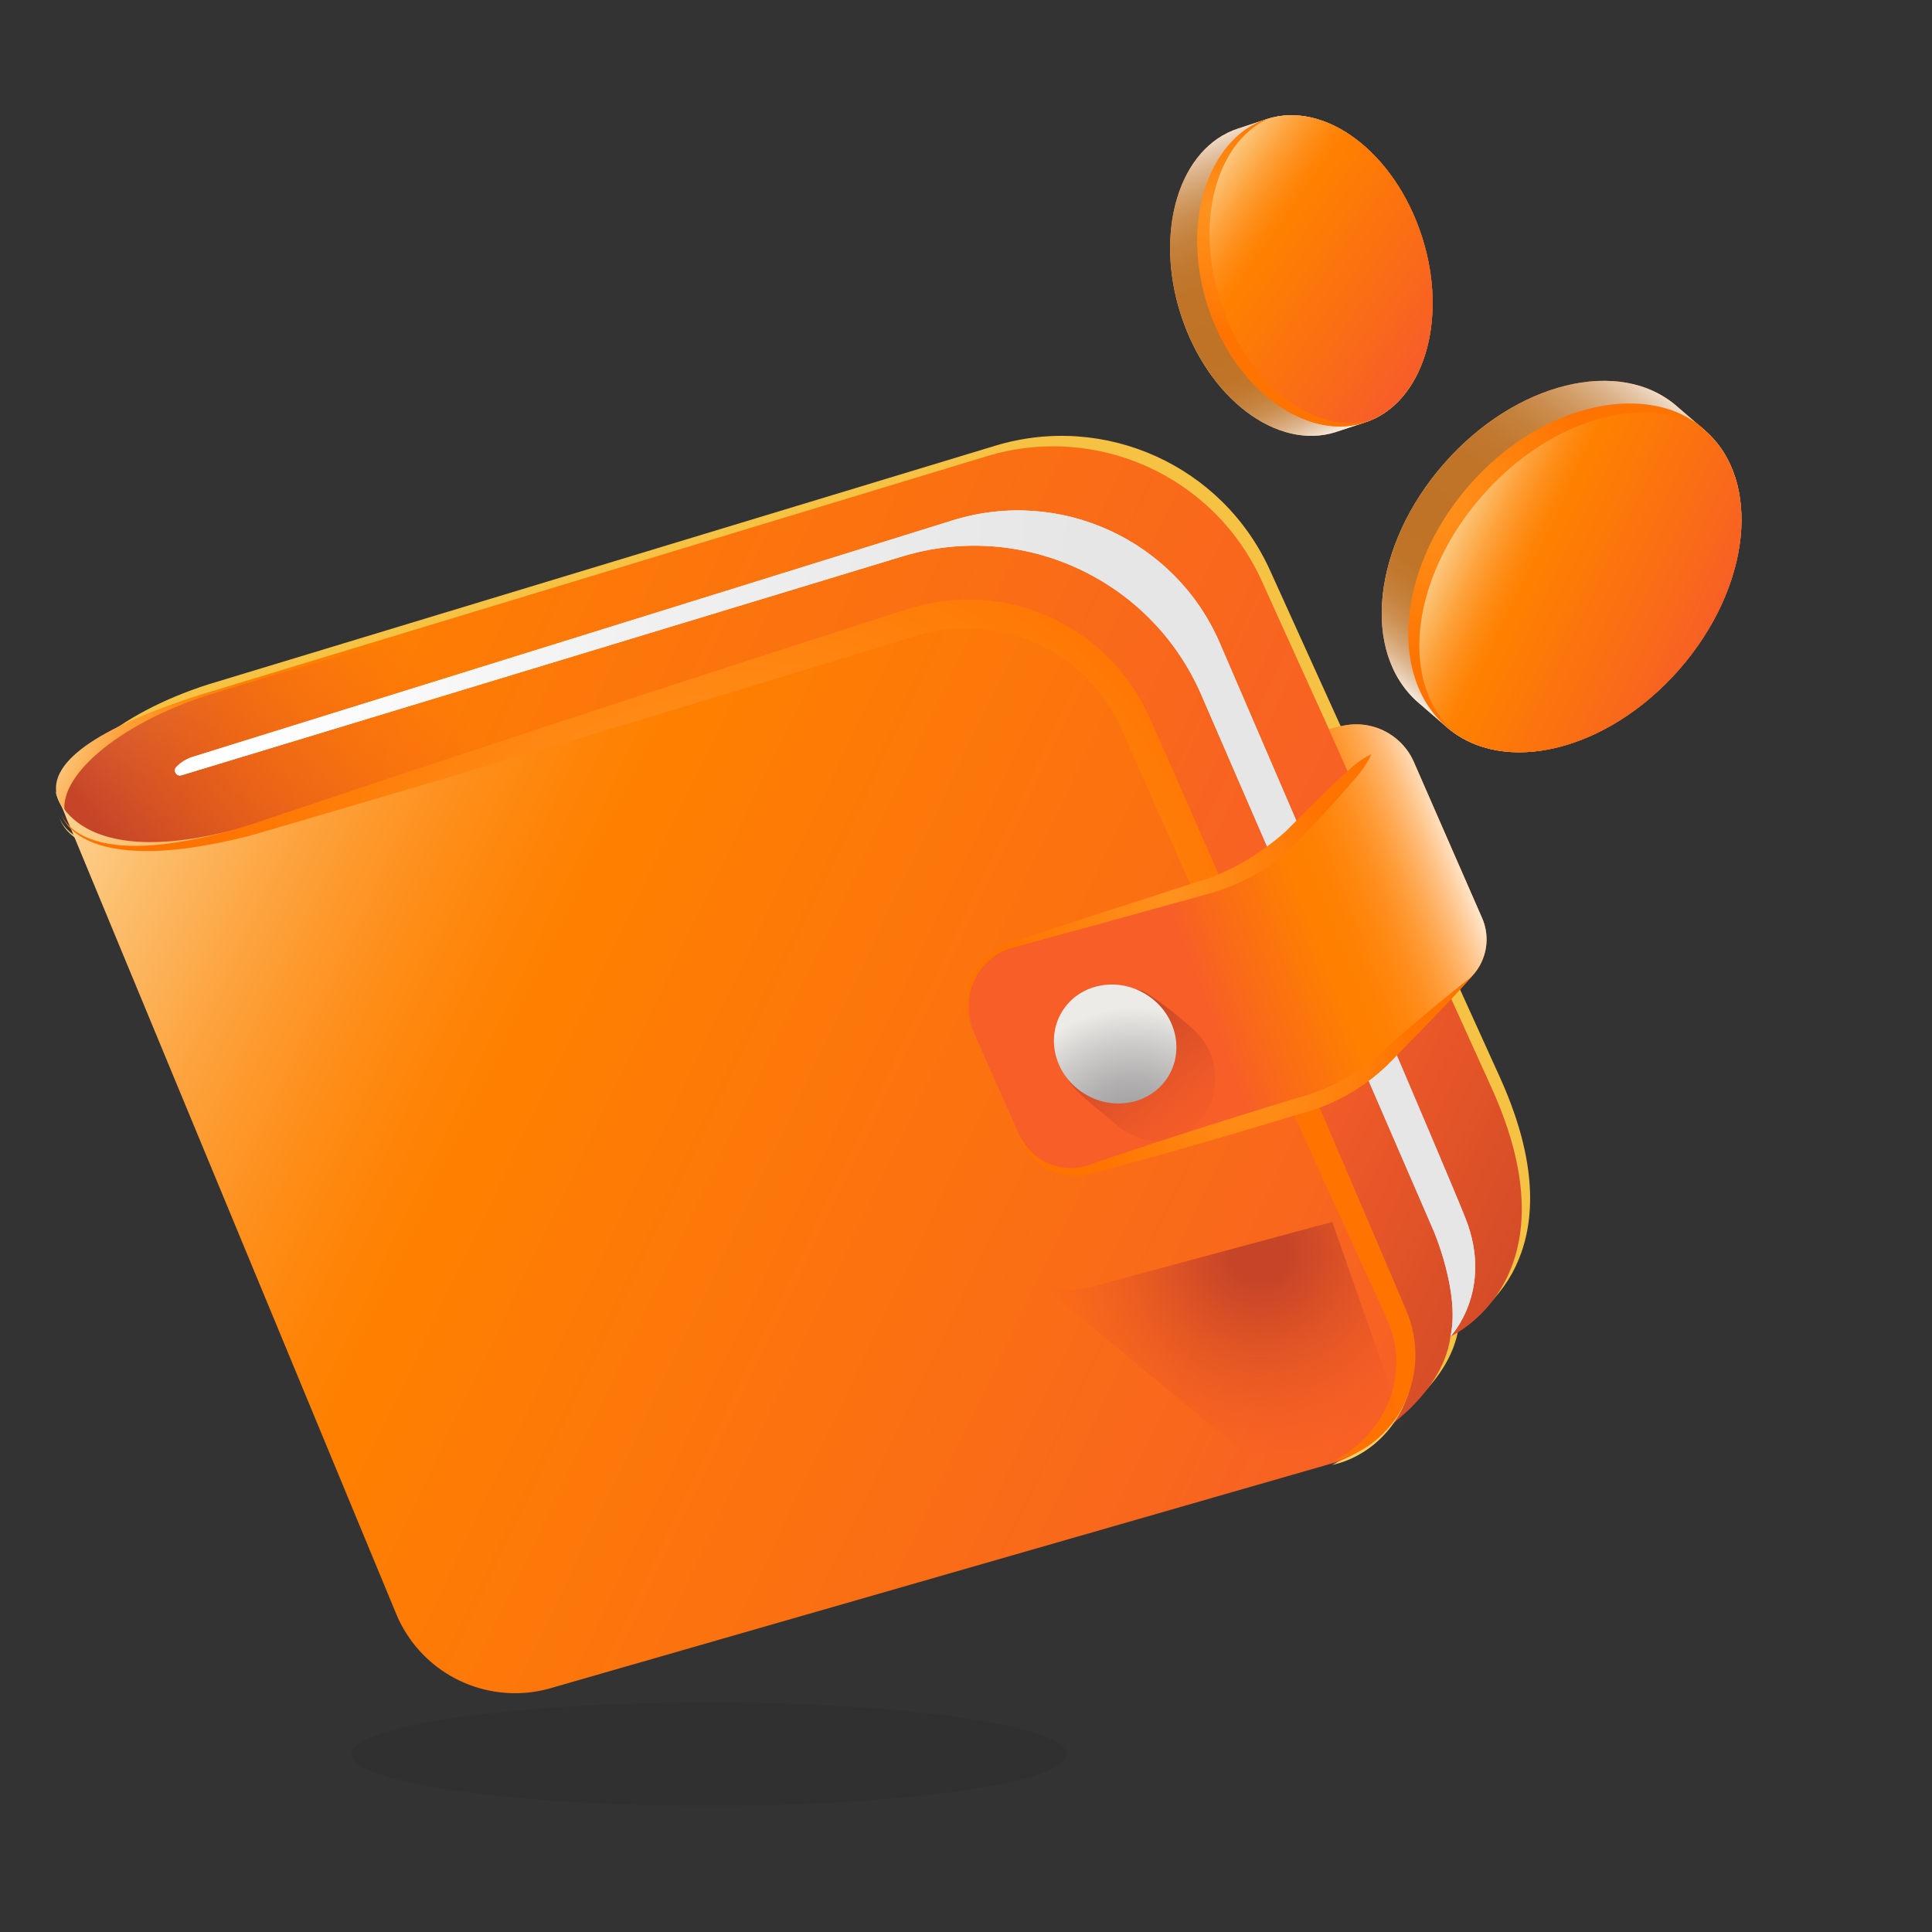 <svg xmlns="http://www.w3.org/2000/svg" width="200" height="200" xmlns:xlink="http://www.w3.org/1999/xlink"><rect width="100%" height="100%" fill="#333333" stroke="none"/><defs><linearGradient id="l" x1="2577.708" y1="-4267.677" x2="2548.78" y2="-4281.578" gradientTransform="rotate(-41.169 7077.265 1108.21)" xlink:href="#a"/><linearGradient id="d" x1="195.607" y1="129.535" x2="16.12" y2="44.908" gradientUnits="userSpaceOnUse"><stop offset=".113" stop-color="#c64528"/><stop offset=".324" stop-color="#f75e28"/><stop offset=".576" stop-color="#fa6e14"/><stop offset=".89" stop-color="#ff8000"/><stop offset=".908" stop-color="#fe8103"/><stop offset=".922" stop-color="#fe870d"/><stop offset=".935" stop-color="#fe911d"/><stop offset=".947" stop-color="#fd9e35"/><stop offset=".959" stop-color="#fdb054"/><stop offset=".971" stop-color="#fcc57a"/><stop offset=".981" stop-color="#fbdea5"/><stop offset=".985" stop-color="#fbe7b4"/></linearGradient><linearGradient id="f" x1="-968.196" y1="2520.886" x2="-924.32" y2="2669.752" gradientTransform="rotate(-10.049 -14454.75 -4585.788)" gradientUnits="userSpaceOnUse"><stop offset=".018" stop-color="#fdfdfd"/><stop offset=".044" stop-color="#f6f6f6"/><stop offset=".246" stop-color="#cacaca"/><stop offset=".402" stop-color="#afaeae"/><stop offset=".493" stop-color="#a5a4a4"/><stop offset=".512" stop-color="#aaa9a9"/><stop offset=".682" stop-color="#d7d6d6"/><stop offset=".814" stop-color="#f2f2f2"/><stop offset=".89" stop-color="#fdfdfd"/></linearGradient><linearGradient id="g" x1="20.53" y1="85.114" x2="198.875" y2="102.449" gradientUnits="userSpaceOnUse"><stop offset=".018" stop-color="#fff"/><stop offset=".253" stop-color="#f0f0f0"/><stop offset=".494" stop-color="#e6e6e6"/></linearGradient><linearGradient id="a" x1="161.742" y1="159.668" x2="-2.269" y2="80.853" gradientUnits="userSpaceOnUse"><stop offset=".085" stop-color="#f75e28"/><stop offset=".342" stop-color="#fa6e14"/><stop offset=".66" stop-color="#ff8000"/><stop offset=".697" stop-color="#fe8407"/><stop offset=".752" stop-color="#fe8f1b"/><stop offset=".819" stop-color="#fda23c"/><stop offset=".894" stop-color="#fcbd6b"/><stop offset=".975" stop-color="#fbdea5"/><stop offset=".994" stop-color="#fbe7b4"/></linearGradient><linearGradient id="h" x1="180.848" y1="67.872" x2="145.166" y2="50.725" xlink:href="#a"/><linearGradient id="i" x1="180.848" y1="67.872" x2="145.166" y2="50.725" gradientTransform="rotate(48.831 163.112 59.906)" xlink:href="#a"/><linearGradient id="b" x1="-507.752" y1="4715.346" x2="-473.343" y2="4742.089" gradientTransform="scale(1 -1) rotate(15.509 17411.334 4731.523)" gradientUnits="userSpaceOnUse"><stop offset="0" stop-color="#fff"/><stop offset=".018" stop-color="#f5ebe0"/><stop offset=".047" stop-color="#e9cfb4"/><stop offset=".078" stop-color="#ddb68e"/><stop offset=".111" stop-color="#d4a16d"/><stop offset=".146" stop-color="#cc9053"/><stop offset=".185" stop-color="#c6833f"/><stop offset=".229" stop-color="#c27a30"/><stop offset=".281" stop-color="#bf7428"/><stop offset=".369" stop-color="#bf7326"/><stop offset=".547" stop-color="#bf7428"/><stop offset=".638" stop-color="#c17930"/><stop offset=".709" stop-color="#c5823d"/><stop offset=".77" stop-color="#cb8e50"/><stop offset=".824" stop-color="#d29e68"/><stop offset=".874" stop-color="#dbb187"/><stop offset=".92" stop-color="#e6c8ab"/><stop offset=".962" stop-color="#f2e3d3"/><stop offset="1" stop-color="#fff"/></linearGradient><linearGradient id="j" x1="180.162" y1="68.1" x2="148.458" y2="52.864" gradientTransform="rotate(48.831 163.112 59.906)" xlink:href="#a"/><linearGradient id="s" x1="2287.09" y1="-721.468" x2="2260.722" y2="-686.059" gradientTransform="rotate(-73.665 1749.912 1142.493)" gradientUnits="userSpaceOnUse"><stop offset=".082" stop-color="#c64528"/><stop offset=".144" stop-color="#cb4728" stop-opacity=".883"/><stop offset=".273" stop-color="#da4f28" stop-opacity=".583"/><stop offset=".459" stop-color="#f15b28" stop-opacity=".105"/><stop offset=".498" stop-color="#f75e28" stop-opacity="0"/></linearGradient><linearGradient id="k" x1="2577.708" y1="-4267.677" x2="2548.78" y2="-4281.578" gradientTransform="rotate(-58.997 5152.036 22.066)" xlink:href="#a"/><linearGradient id="e" x1="18.138" y1="95.484" x2="47.379" y2="72.557" gradientUnits="userSpaceOnUse"><stop offset="0" stop-color="#c64528"/><stop offset="1" stop-color="#f75e28" stop-opacity="0"/></linearGradient><linearGradient id="m" x1="2967.327" y1="8251.906" x2="2995.223" y2="8273.586" gradientTransform="scale(1 -1) rotate(74.506 7008.7 2245.749)" xlink:href="#b"/><linearGradient id="n" x1="150.176" y1="37.836" x2="122.307" y2="18.304" gradientTransform="rotate(17.827 136.198 28.04)" xlink:href="#a"/><linearGradient id="r" x1="-918.1" y1="2572.187" x2="-887.071" y2="2566.143" gradientTransform="rotate(-10.049 -14454.75 -4585.788)" gradientUnits="userSpaceOnUse"><stop offset="0" stop-color="#f75e28"/><stop offset=".194" stop-color="#fa6e14"/><stop offset=".435" stop-color="#ff8000"/><stop offset=".528" stop-color="#ff8103"/><stop offset=".601" stop-color="#ff860d"/><stop offset=".669" stop-color="#ff8e1e"/><stop offset=".732" stop-color="#ff9a35"/><stop offset=".793" stop-color="#ffaa54"/><stop offset=".852" stop-color="#ffbc7a"/><stop offset=".909" stop-color="#ffd3a6"/><stop offset=".964" stop-color="#ffecd9"/><stop offset="1" stop-color="#fff"/></linearGradient><radialGradient id="p" cx="76.435" cy="106.649" fx="76.435" fy="106.649" r="58.738" gradientUnits="userSpaceOnUse"><stop offset="0" stop-color="#fff"/><stop offset=".034" stop-color="#ffecd8"/><stop offset=".083" stop-color="#ffd4a7"/><stop offset=".133" stop-color="#ffc07d"/><stop offset=".184" stop-color="#ffb05a"/><stop offset=".235" stop-color="#ffa340"/><stop offset=".287" stop-color="#ff9a2d"/><stop offset=".34" stop-color="#ff9421"/><stop offset=".397" stop-color="#ff931e"/><stop offset="1" stop-color="#ff7300"/></radialGradient><radialGradient id="q" cx="-916.177" cy="2602.263" fx="-916.177" fy="2602.263" r="37.664" gradientTransform="rotate(-10.049 -14454.75 -4585.788)" gradientUnits="userSpaceOnUse"><stop offset=".082" stop-color="#c64528"/><stop offset=".174" stop-color="#cd4828" stop-opacity=".854"/><stop offset=".374" stop-color="#df5128" stop-opacity=".481"/><stop offset=".612" stop-color="#f75e28" stop-opacity="0"/></radialGradient><radialGradient id="o" cx="125.503" cy="21.835" fx="125.503" fy="21.835" r="12.832" xlink:href="#c"/><radialGradient id="c" cx="148.489" cy="51.878" fx="148.489" fy="51.878" r="17.04" gradientUnits="userSpaceOnUse"><stop offset="0" stop-color="#fff"/><stop offset="0" stop-color="#ffecd8"/><stop offset="0" stop-color="#ffd4a7"/><stop offset="0" stop-color="#ffc07d"/><stop offset="0" stop-color="#ffb05a"/><stop offset="0" stop-color="#ffa340"/><stop offset="0" stop-color="#ff9a2d"/><stop offset="0" stop-color="#ff9421"/><stop offset="0" stop-color="#ff931e"/><stop offset="1" stop-color="#ff7300"/></radialGradient><radialGradient id="t" cx="630.856" cy="95.014" fx="630.856" fy="95.014" r="13.906" gradientTransform="rotate(9.548 250.092 -3026.943)" gradientUnits="userSpaceOnUse"><stop offset=".281" stop-color="#a5a4a4"/><stop offset=".454" stop-color="#b1afaf"/><stop offset=".766" stop-color="#d0cfcd"/><stop offset="1" stop-color="#edebe8"/></radialGradient><radialGradient id="u" cx="128.992" cy="111.398" fx="128.992" fy="111.398" r="18.078" xlink:href="#c"/><radialGradient id="v" cx="121.026" cy="92.337" fx="121.026" fy="92.337" r="17.891" xlink:href="#c"/></defs><ellipse cx="73.394" cy="181.591" rx="37.022" ry="5.35" fill="#090909" opacity=".07"/><path d="m155.24 111.458-23.774-52.43c-4.908-10.822-17.075-16.334-28.447-12.885L21.522 70.86C12.125 73.867 5.54 79.532 6.814 83.513c1.274 3.98 9.925 4.769 19.322 1.76l66.693-20.95c10.434-3.277 21.664 1.81 26.08 11.816l26.115 59.176c1.98 4.487.108 10.813-2.506 12.707 0 0 7.655-4.242 8.5-10.758 0 0 13.27-5.902 4.222-25.806z" fill="#f6c243"/><path d="m154.376 112.541-23.774-52.43c-4.908-10.822-17.075-16.334-28.447-12.885L20.658 71.942C11.26 74.95 4.676 78.615 5.95 82.596c1.274 3.98 9.925 6.769 19.322 3.76l66.693-20.95c10.434-3.278 21.664 1.81 26.08 11.816l26.115 59.176c1.98 4.487.108 10.813-2.506 12.707 0 0 7.655-4.242 8.5-10.758 0 0 13.27-5.902 4.222-25.806z" fill="url(#d)"/><path d="M21.522 71.966C12.125 74.974 5.54 80.64 6.814 84.62c1.274 3.98 9.925 4.769 19.322 1.76L90 62.972c2.743-13.515-68.48 8.995-68.48 8.995z" fill="url(#e)"/><path d="M148.394 127.382s2.774 6.42 1.76 10.965c0 0 4.52-4.741 1.558-12.22-1.957-4.94-16.064-37.864-25.43-59.55-4.615-10.684-16.546-16.167-27.659-12.71l-78.65 24.474c-.65.202-1.24.563-1.717 1.05-.379.386.007 1.023.525.866l74.634-22.658c12.452-3.78 25.76 2.379 30.935 14.319l24.044 55.464z" fill="url(#f)"/><path d="M148.394 127.382s2.774 6.42 1.76 10.965c0 0 4.52-4.741 1.558-12.22-1.957-4.94-16.064-37.864-25.43-59.55-4.615-10.684-16.546-16.167-27.659-12.71l-78.65 24.474c-.65.202-1.24.563-1.717 1.05-.379.386.007 1.023.525.866l74.634-22.658c12.452-3.78 25.76 2.379 30.935 14.319l24.044 55.464z" fill="url(#g)"/><path d="M6.184 84.672c.047.185.124.359.21.522.04.084.092.16.138.24.049.077.102.15.152.226.212.292.459.542.712.764.511.443 1.06.763 1.586 1.005.065.03.13.063.195.09l.195.079c.13.05.254.107.38.146.253.083.492.17.727.228l.341.092c.111.03.221.049.327.072.213.043.413.093.604.118l.537.084c.167.023.323.037.467.053l.396.043.325.021.577.036a28.153 28.153 0 0 0 3.769-.121 41.132 41.132 0 0 0 3.94-.57c.654-.115 1.3-.26 1.95-.4.324-.065.647-.15.97-.226l.972-.235h.002l4.782-1.393L42.79 81.91l12.342-3.675 12.332-3.71 12.324-3.74 12.316-3.768 2.593-.795.002-.001a17.953 17.953 0 0 1 5.64-.777c1.217.036 2.43.198 3.615.48a17.864 17.864 0 0 1 5.427 2.309 17.313 17.313 0 0 1 4.35 3.965l.17.215.16.222.32.445.298.46.15.229.137.236.278.472.255.485.128.243.116.248.233.496v.002l3.267 7.413 5.228 11.766c1.757 3.916 3.502 7.837 5.272 11.746l2.648 5.868 2.66 5.863 5.332 11.72 3.006 6.59v.002c.593 1.293.93 2.701.978 4.134l.002.197c0 .131.007.328-.008.59a11.04 11.04 0 0 1-.346 2.35c-.271 1.027-.754 2.3-1.692 3.647-.931 1.345-2.356 2.735-4.413 3.813a10.106 10.106 0 0 0 3.053-1.229c.11-.068.223-.133.33-.203l.314-.217.155-.108.148-.115.293-.226c.094-.077.184-.158.275-.237.089-.08.183-.154.266-.238l.252-.244c.085-.079.164-.161.24-.246.155-.167.307-.33.444-.5l.207-.25c.066-.084.128-.17.192-.254l.185-.25.168-.254.164-.248.148-.25.145-.245c.045-.082.088-.164.13-.245.084-.162.168-.319.237-.478.07-.158.145-.31.206-.462l.176-.444c.418-1.165.572-2.096.642-2.714.04-.31.049-.544.058-.7l.014-.234a11.848 11.848 0 0 0-.952-5.027v-.002l-2.843-6.662-5.064-11.838-2.54-5.916-2.55-5.911c-1.695-3.944-3.416-7.875-5.124-11.812l-5.169-11.793-3.275-7.409v-.001l-.275-.584-.137-.292-.15-.285-.302-.57-.328-.557-.165-.277-.177-.27-.355-.539-.38-.522-.19-.26-.202-.253a20.4 20.4 0 0 0-5.148-4.633 20.727 20.727 0 0 0-3.081-1.599 20.693 20.693 0 0 0-7.545-1.574 20.894 20.894 0 0 0-6.572.973h-.002l-2.58.83-12.252 3.95-12.243 3.976-12.234 4.008-12.225 4.042-12.214 4.081-4.72 1.593h-.003l-.936.27c-.312.09-.622.185-.94.264-.63.165-1.261.337-1.898.478l-.477.111-.238.056-.24.049-.958.195c-.32.065-.642.114-.963.17-.16.028-.321.058-.482.083l-.484.069a27.552 27.552 0 0 1-3.677.307l-.565-.007-.318-.004-.387-.022c-.14-.01-.294-.015-.457-.029l-.526-.055c-.188-.015-.384-.054-.593-.085-.104-.018-.213-.03-.322-.053l-.335-.07c-.232-.043-.467-.115-.718-.18-.125-.032-.248-.08-.376-.122l-.195-.065c-.065-.023-.128-.05-.194-.077a6.46 6.46 0 0 1-1.596-.887 4.747 4.747 0 0 1-.74-.705c-.054-.07-.111-.14-.164-.213-.05-.075-.105-.147-.15-.227a2.37 2.37 0 0 1-.242-.505z" fill="#f8ce69"/><path d="M94.437 63.898c9.326-2.93 19.363 1.618 23.31 10.561l27.184 61.598c2.66 6.025-.339 13.042-6.531 15.286L57.002 174.76a13.325 13.325 0 0 1-15.95-7.601L5.72 81.88s1.615 8.721 19.461 3.773l69.255-21.755z" fill="url(#a)"/><path d="M173.607 42.07c-5.928-5.184-16.733-2.524-24.134 5.94-7.402 8.463-8.597 19.527-2.67 24.71l2.906 2.504c5.927 5.184 16.732 2.524 24.134-5.94 7.401-8.463 8.596-19.527 2.669-24.71l-2.905-2.504z" fill="url(#h)"/><ellipse cx="163.112" cy="59.906" rx="20.358" ry="14.257" transform="rotate(-48.831 163.112 59.906)" fill="url(#i)"/><path d="M173.607 42.07c-5.928-5.184-16.733-2.524-24.134 5.94-7.402 8.463-8.597 19.527-2.67 24.71l2.906 2.504c5.927 5.184 16.732 2.524 24.134-5.94 7.401-8.463 8.596-19.527 2.669-24.71l-2.905-2.504z" fill="url(#b)"/><ellipse cx="163.112" cy="59.906" rx="20.358" ry="14.257" transform="rotate(-48.831 163.112 59.906)" fill="url(#j)"/><path d="M176.512 44.54a9.249 9.249 0 0 0-2.079-1.465c-.253-.134-.449-.221-.579-.281l-.197-.086c-1.056-.45-2.19-.72-3.338-.853a15.58 15.58 0 0 0-1.146-.08 16.13 16.13 0 0 0-2.318.102 18.938 18.938 0 0 0-3.392.723c-.552.172-1.098.366-1.635.58a24.246 24.246 0 0 0-4.574 2.458 26.839 26.839 0 0 0-2.726 2.136 29.51 29.51 0 0 0-2.432 2.46h-.001a29.373 29.373 0 0 0-2.15 2.795 26.75 26.75 0 0 0-1.775 3.05 24.21 24.21 0 0 0-1.339 3.27c-.181.56-.345 1.127-.483 1.7a21.927 21.927 0 0 0-.341 1.737 18.529 18.529 0 0 0-.215 3.26c.036 1.272.208 2.542.564 3.763.166.565.365 1.121.607 1.657.243.536.523 1.053.847 1.54l.03.046c.02.03.05.076.092.136l.158.223.23.305c.36.455.935 1.125 1.856 1.81a11.184 11.184 0 0 1-1.55-2.02l-.183-.32-.123-.232c-.034-.061-.056-.109-.071-.14l-.024-.047a12.157 12.157 0 0 1-1.043-3.157 13.588 13.588 0 0 1-.22-1.77 16.09 16.09 0 0 1-.013-1.782c.047-1.019.188-2.032.397-3.03a23.164 23.164 0 0 1 .927-3.178c.388-1.035.841-2.046 1.36-3.022.261-.488.53-.971.819-1.444a27.5 27.5 0 0 1 .907-1.39 28.377 28.377 0 0 1 2.042-2.618v-.001a28.55 28.55 0 0 1 2.276-2.332 27.162 27.162 0 0 1 2.52-2.06 25.608 25.608 0 0 1 2.75-1.739 23.544 23.544 0 0 1 2.954-1.355 19.428 19.428 0 0 1 3.125-.888c.713-.139 1.434-.228 2.159-.275.359-.02.719-.027 1.079-.023 1.087.017 2.176.16 3.233.457l.198.057c.131.041.33.1.588.197.13.044.273.106.433.17.159.069.333.144.521.234.377.178.804.415 1.275.723z" fill="url(#c)"/><path d="M128.186 13.299c-6.077 1.954-8.741 10.573-5.95 19.25 2.79 8.678 9.98 14.128 16.056 12.174l2.954-.973c6.077-1.954 8.74-10.573 5.95-19.251s-9.98-14.128-16.056-12.173l-2.954.973z" fill="url(#k)"/><ellipse cx="136.198" cy="28.039" rx="11.559" ry="16.505" transform="rotate(-17.827 136.198 28.04)" fill="url(#l)"/><path d="M128.186 13.299c-6.077 1.954-8.741 10.573-5.95 19.25 2.79 8.678 9.98 14.128 16.056 12.174l2.954-.973c6.077-1.954 8.74-10.573 5.95-19.251s-9.98-14.128-16.056-12.173l-2.954.973z" fill="url(#m)"/><ellipse cx="136.198" cy="28.039" rx="11.559" ry="16.505" transform="rotate(-17.827 136.198 28.04)" fill="url(#n)"/><path d="M131.247 12.3a7.498 7.498 0 0 0-1.887.832c-.198.12-.34.22-.437.285l-.141.101c-.38.27-.729.58-1.06.91-.33.33-.64.682-.927 1.053a12.512 12.512 0 0 0-1.431 2.417c-.389.854-.69 1.747-.914 2.658-.224.912-.372 1.84-.449 2.775-.029.324-.045.65-.059.974-.017.612-.008 1.224.026 1.835.053.935.174 1.866.346 2.786.175.919.412 1.825.693 2.716v.002c.298.905.64 1.797 1.045 2.66.406.864.861 1.705 1.378 2.508a19.625 19.625 0 0 0 1.713 2.295 17.479 17.479 0 0 0 2.045 2.009 14.832 14.832 0 0 0 2.368 1.617c.84.459 1.732.828 2.657 1.073.964.25 1.963.376 2.95.32l.17-.013a8.062 8.062 0 0 0 2.448-.574 8.986 8.986 0 0 1-2.453.222l-.163-.009c-.472-.036-.94-.102-1.398-.202a9.88 9.88 0 0 1-1.347-.4 12.185 12.185 0 0 1-2.394-1.21 15.32 15.32 0 0 1-2.11-1.654 18.414 18.414 0 0 1-1.822-1.971 20.622 20.622 0 0 1-1.533-2.207 21.875 21.875 0 0 1-1.248-2.382 23.005 23.005 0 0 1-.967-2.512v-.002a23.148 23.148 0 0 1-.67-2.555 22.024 22.024 0 0 1-.456-4.332 18.795 18.795 0 0 1 .308-3.535c.16-.864.387-1.716.689-2.542.302-.826.68-1.625 1.144-2.374a10.015 10.015 0 0 1 1.668-2.056l.123-.114c.083-.074.207-.187.381-.326a8.694 8.694 0 0 1 1.714-1.078z" fill="url(#o)"/><path d="M6.348 84.26c.048.185.124.359.21.522.041.084.092.16.138.24.05.077.102.15.152.226.212.292.459.542.713.764.51.443 1.06.763 1.585 1.005.066.03.13.063.195.09l.196.079c.13.05.254.107.38.146.252.083.492.17.726.228l.341.092c.111.03.221.049.327.072.213.043.413.093.605.118l.536.084c.168.023.324.037.467.053l.396.043.325.021.577.036a28.153 28.153 0 0 0 3.769-.121 41.132 41.132 0 0 0 3.94-.57c.654-.115 1.3-.26 1.95-.4.324-.065.647-.15.97-.226l.973-.235h.002l4.781-1.393 12.352-3.636 12.342-3.675 12.332-3.71 12.324-3.74 12.316-3.768 2.593-.795.002-.001a17.953 17.953 0 0 1 5.64-.777c1.218.036 2.431.198 3.615.48a17.864 17.864 0 0 1 5.427 2.309 17.313 17.313 0 0 1 4.35 3.965l.17.215.16.222.32.445.298.46.15.229.137.236.278.472.255.485.128.243.116.248.233.496v.002l3.267 7.413 5.228 11.766c1.758 3.916 3.502 7.837 5.273 11.746l2.648 5.868c.886 1.955 1.772 3.91 2.659 5.863l5.333 11.72 3.005 6.59v.002c.593 1.293.93 2.701.979 4.134v.197c.001.131.008.328-.006.59a11.04 11.04 0 0 1-.347 2.35c-.271 1.027-.754 2.3-1.692 3.647-.93 1.345-2.356 2.735-4.413 3.813a10.106 10.106 0 0 0 3.053-1.229c.111-.068.224-.133.33-.203l.315-.217.154-.108.148-.115.293-.226c.095-.077.184-.158.275-.237.09-.08.183-.154.266-.238l.252-.244c.085-.079.165-.161.24-.246.155-.167.308-.33.444-.5l.207-.25c.066-.084.129-.17.192-.254l.185-.25.168-.254.164-.248.148-.25.145-.245c.046-.082.088-.164.13-.245.084-.162.168-.319.237-.478.07-.158.146-.31.206-.462l.176-.444c.419-1.165.573-2.096.642-2.714.04-.31.049-.544.058-.7l.014-.234a11.848 11.848 0 0 0-.952-5.027v-.002l-2.843-6.662-5.064-11.838-2.54-5.916-2.55-5.911c-1.694-3.944-3.416-7.875-5.124-11.812l-5.168-11.793-3.276-7.409v-.001l-.275-.584-.137-.292-.15-.285-.302-.57-.328-.557-.165-.277-.176-.27-.356-.539-.38-.522-.19-.26-.201-.253a20.4 20.4 0 0 0-5.149-4.633 20.727 20.727 0 0 0-3.081-1.599 20.693 20.693 0 0 0-7.544-1.574 20.894 20.894 0 0 0-6.573.973h-.002l-2.58.83-12.251 3.95-12.243 3.976-12.235 4.008-12.225 4.042-12.214 4.081-4.72 1.593h-.002l-.936.27c-.313.09-.623.185-.94.264-.632.165-1.262.337-1.899.478l-.477.111-.238.056-.24.049-.958.195c-.32.065-.642.114-.963.17-.16.028-.32.058-.482.083l-.483.069a27.552 27.552 0 0 1-3.678.307l-.565-.007-.317-.004-.387-.022c-.141-.01-.294-.015-.458-.029l-.526-.055c-.188-.015-.384-.054-.593-.085-.104-.018-.212-.03-.321-.053l-.336-.07c-.232-.043-.467-.115-.717-.18-.126-.032-.248-.08-.377-.122l-.195-.065c-.064-.023-.128-.05-.194-.077a6.46 6.46 0 0 1-1.595-.887 4.747 4.747 0 0 1-.741-.705c-.054-.07-.11-.14-.164-.213-.05-.075-.105-.147-.15-.227a2.37 2.37 0 0 1-.242-.505z" fill="url(#p)"/><path d="m137.582 75.48 2.238 5.06-6.18 6.043a21.786 21.786 0 0 1-8.928 5.238l-19.923 5.96c-3.76 1.072-5.704 5.222-4.121 8.797l4.956 11.192a5.94 5.94 0 0 0 6.959 3.334l22.228-5.92a20.247 20.247 0 0 0 9.46-5.61l8.09-8.506a5.544 5.544 0 0 0 1.062-6.042l-7.057-16.138a6.513 6.513 0 0 0-7.448-3.733l-1.336.326z" fill="#ff8000"/><path d="m108.414 133.526-2.79-3.535a5.94 5.94 0 0 0 6.959 3.334l25.336-6.83 7.81 22.347-16.737 1.726-20.578-17.042z" fill="url(#q)"/><path d="m137.582 75.48 2.238 5.06-6.18 6.043a21.786 21.786 0 0 1-8.928 5.238l-19.923 5.96c-3.76 1.072-5.704 5.222-4.121 8.797l4.956 11.192a5.94 5.94 0 0 0 6.959 3.334l22.228-5.92a20.247 20.247 0 0 0 9.46-5.61l8.09-8.506a5.544 5.544 0 0 0 1.062-6.042l-7.057-16.138a6.513 6.513 0 0 0-7.448-3.733l-1.336.326z" fill="url(#r)"/><path d="M118.66 102.795c1.686 1.065 3.29 2.365 4.818 3.715 3.294 2.913 3.101 8.232-.567 10.657-1.723 1.14-3.914 1.433-6.48-.112a6.535 6.535 0 0 1-.87-.634c-2.875-2.46-5.854-4.301-5.985-7.429-.15-3.579 4.091-6.606 7.802-6.582.454.003.899.143 1.282.385z" fill="url(#s)"/><ellipse cx="115.441" cy="108.076" rx="6.052" ry="6.44" transform="rotate(-58.957 115.44 108.076)" fill="url(#t)"/><path d="m105.69 117.762-.004.002-.003.001-.004.002-.003.001-.017.008-.017.007-.016.008-.017.007h-.002l-.002.002h-.002l-.001.001c.1.268.21.514.328.736.122.22.243.423.37.6.247.357.494.628.704.831.102.105.201.187.282.261l.213.175.176.133a6.165 6.165 0 0 0 3.336 1.174c.286.012.572.006.859-.017.287-.026.567-.07.86-.137h.001l1.703-.452c1.082-.294 2.165-.584 3.246-.884 1.081-.296 2.16-.598 3.24-.902 1.08-.301 2.157-.614 3.235-.921l3.23-.938 3.226-.954 3.22-.97 1.004-.304h.001a21.99 21.99 0 0 0 2.27-.76l.405-.166c.134-.057.266-.12.399-.18.267-.116.527-.247.788-.377.132-.063.26-.132.388-.202l.385-.207c.127-.071.251-.147.377-.22.124-.076.252-.147.374-.227.244-.158.493-.31.73-.479l.359-.247.35-.26c.467-.347.911-.723 1.347-1.105a21.347 21.347 0 0 0 1.514-1.519l.001-.001.896-.895a243.037 243.037 0 0 0 4.684-4.823l.573-.616.717-.772c.283-.313.617-.673.99-1.096-.448.342-.831.65-1.165.91l-.821.661-.658.53a244.643 244.643 0 0 0-5.164 4.347l-.961.835-.002.001c-.502.493-1.003.93-1.523 1.36-.425.337-.854.666-1.303.967l-.333.23-.342.217c-.225.149-.46.28-.692.42a20.42 20.42 0 0 1-2.913 1.388c-.694.268-1.387.494-2.124.69h-.002l-1.002.305-3.217.986-3.212 1-3.208 1.018c-1.068.344-2.137.683-3.203 1.034-1.066.348-2.133.697-3.197 1.053-1.066.351-2.128.713-3.192 1.071l-1.669.572h-.002a6.824 6.824 0 0 1-.715.171c-.246.04-.494.067-.744.077a5.772 5.772 0 0 1-3.078-.79l-.175-.105-.212-.142c-.082-.061-.182-.127-.286-.215a6.128 6.128 0 0 1-1.168-1.238 7.165 7.165 0 0 1-.41-.67z" fill="url(#u)"/><path d="m141.939 78.105-.001-.001-.002-.002-.001-.001-.002-.002-.002-.001v-.001h-.001v-.001a6.666 6.666 0 0 0-.923.524c-.27.18-.508.358-.722.528-.43.34-.756.654-1.025.897-.537.487-.8.736-.8.736-1.062.986-2.09 2.003-3.11 3.03l-2.2 2.2-.001.001-.318.282-.159.14-.166.14a26.488 26.488 0 0 1-2.45 1.822 23.795 23.795 0 0 1-2.637 1.538c-.918.45-1.869.837-2.844 1.155h-.002l-3.02.973-3.028.975-3.028.974-3.027.981-3.025.985-3.026.985-1.631.531h-.002a6.618 6.618 0 0 0-3.714 2.9 6.613 6.613 0 0 0-.949 3.074c-.006.126-.006.252-.01.377l.007.178c0 .119.015.296.039.531.033.234.074.527.167.869.09.34.221.733.423 1.156a6.514 6.514 0 0 1-.351-1.173c-.072-.342-.095-.632-.114-.863a6.747 6.747 0 0 1-.008-.521l.003-.173c.01-.122.017-.245.03-.366a6.34 6.34 0 0 1 1.064-2.894 6.187 6.187 0 0 1 3.581-2.518h.002l1.655-.452 3.07-.84 3.069-.838 3.068-.843 3.067-.848 3.067-.849 3.06-.846.001-.001c1.06-.297 2.099-.67 3.108-1.114a20.658 20.658 0 0 0 2.909-1.567c.926-.6 1.783-1.303 2.586-2.056.228-.207.452-.44.677-.661l.001-.001 2.134-2.275a107.658 107.658 0 0 0 2.934-3.215s.242-.27.712-.825c.235-.277.538-.614.865-1.055.163-.22.335-.464.505-.74.17-.276.345-.58.495-.939z" fill="url(#v)"/></svg>
